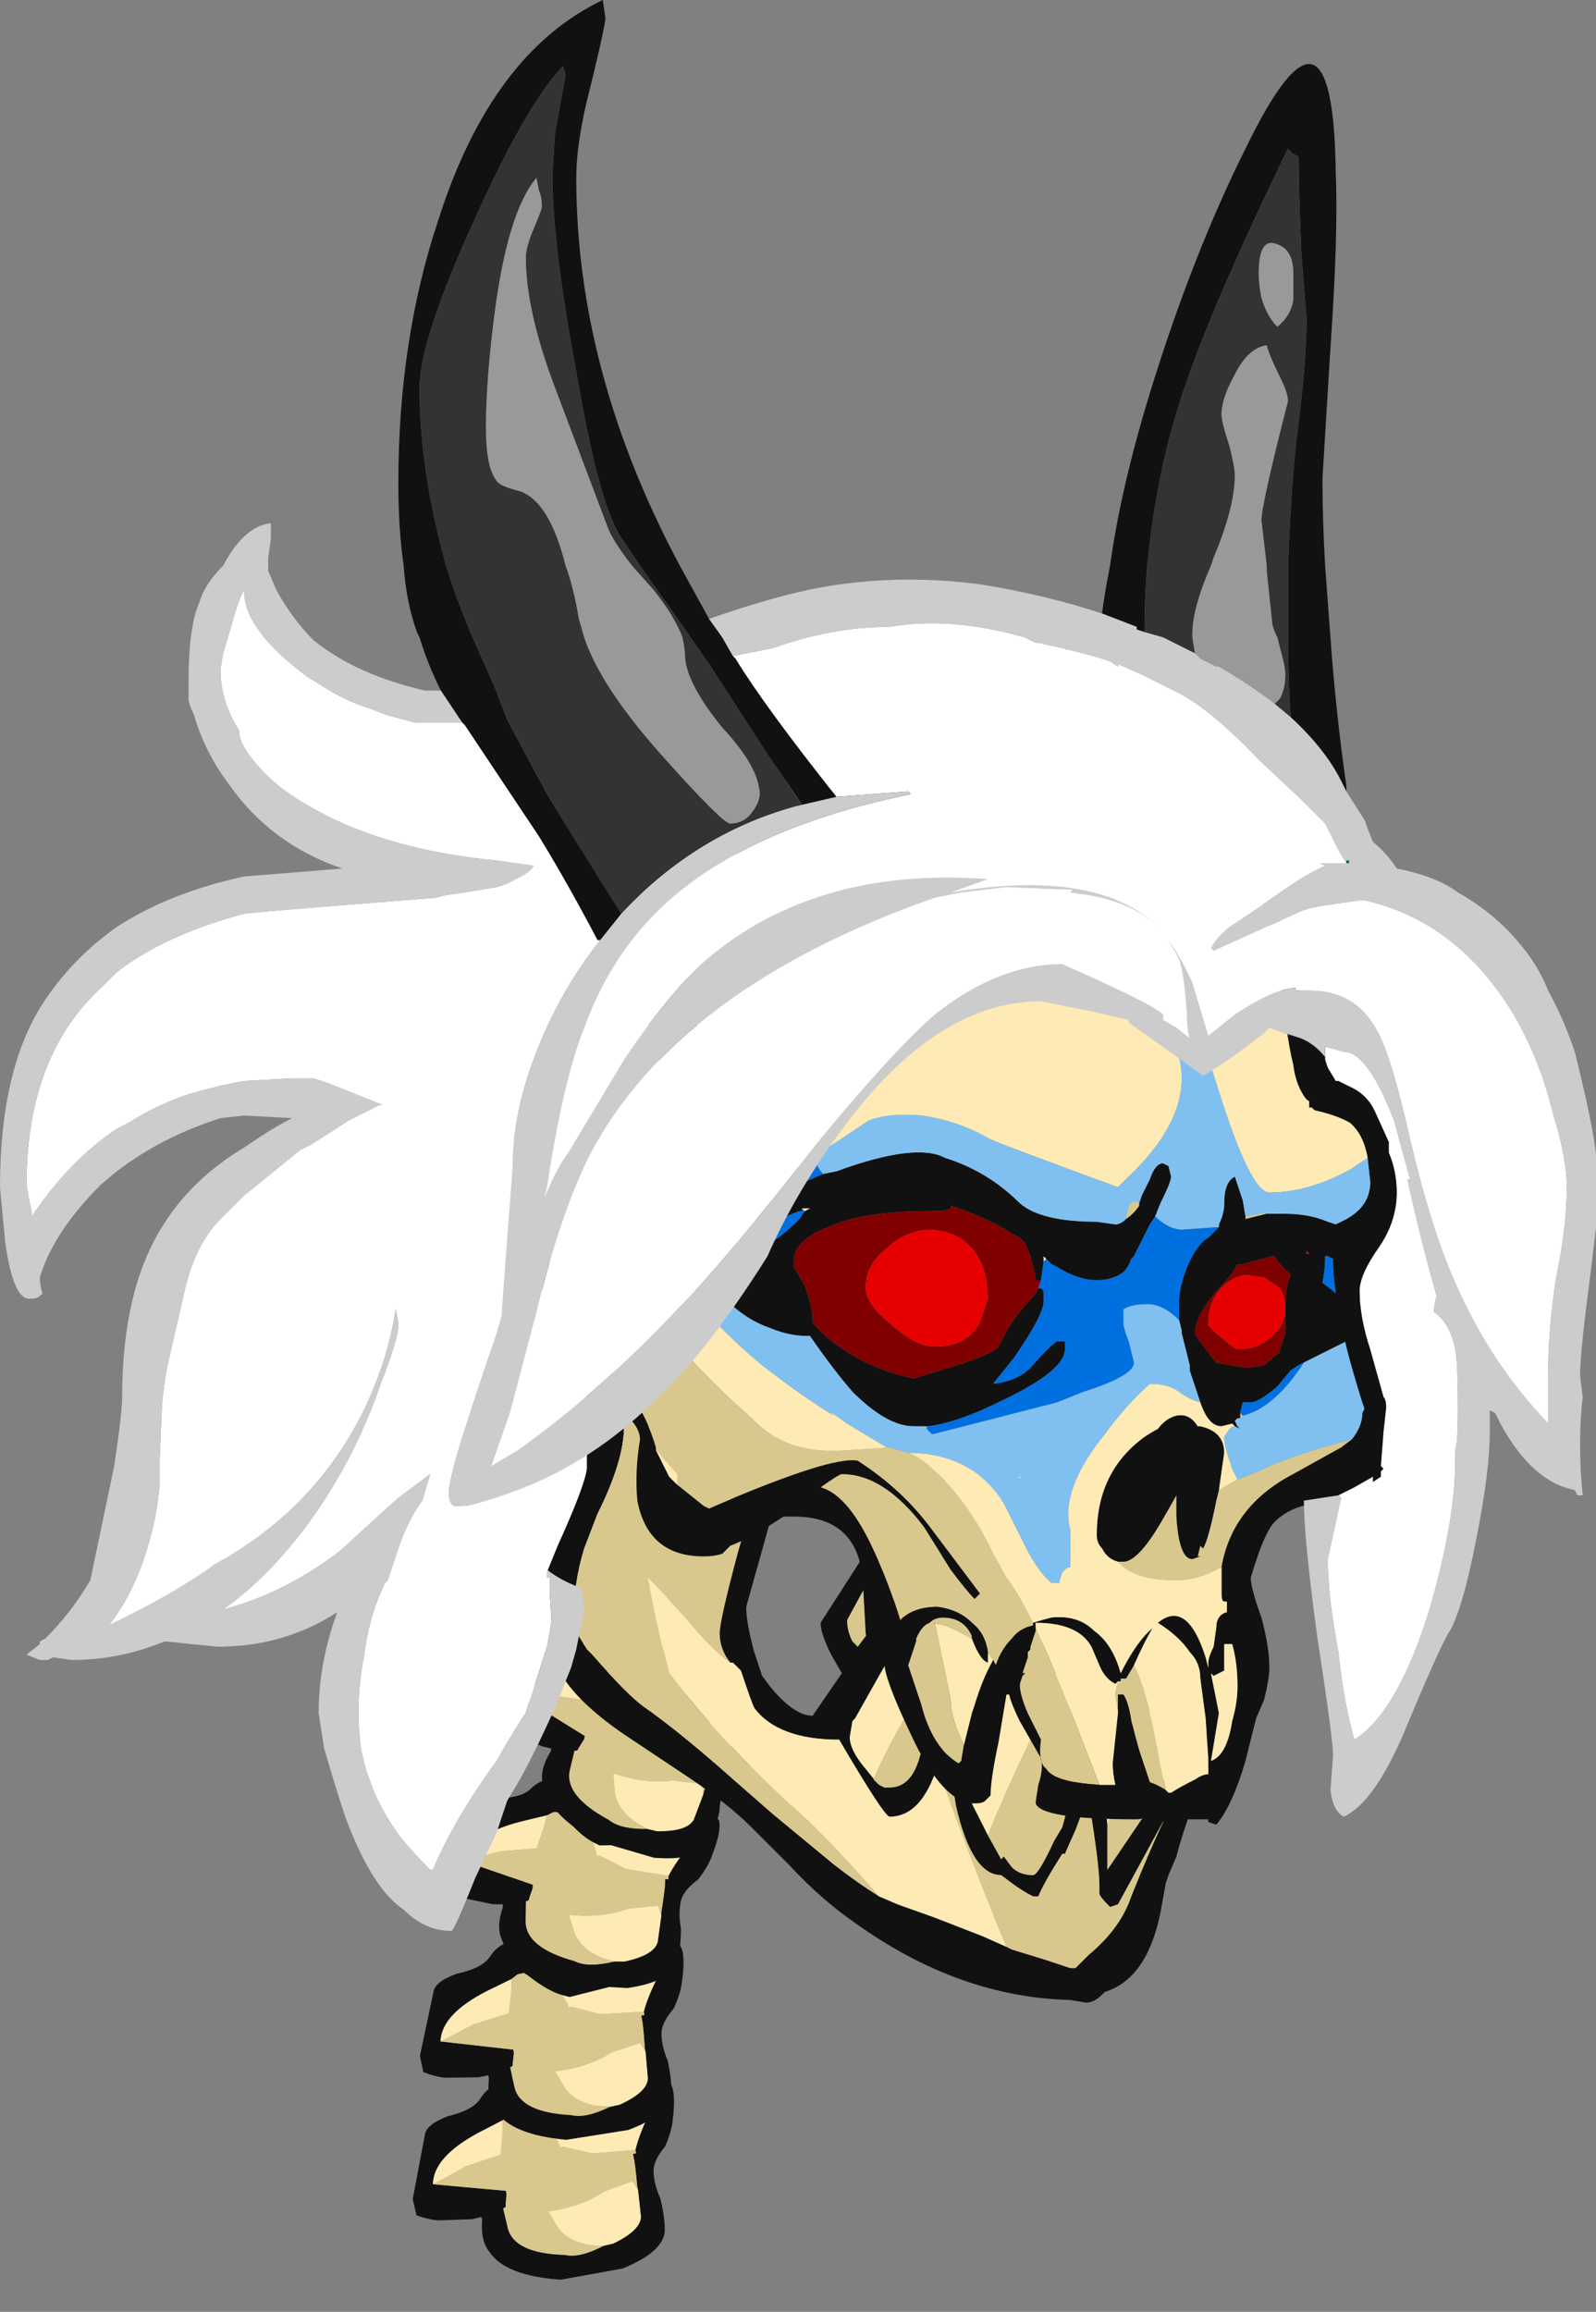 <?xml version="1.0" encoding="UTF-8" standalone="no"?>
<svg xmlns:ffdec="https://www.free-decompiler.com/flash" xmlns:xlink="http://www.w3.org/1999/xlink" ffdec:objectType="frame" height="304.65px" width="210.35px" xmlns="http://www.w3.org/2000/svg">
  <rect width="100%" height="100%" fill="#808080" stroke="none"/>
  <g transform="matrix(1.0, 0.0, 0.0, 1.0, 104.3, 183.05)">
    <use ffdec:characterId="1585" height="204.55" transform="matrix(1.0, 0.0, 0.0, 1.0, -52.7, -82.95)" width="134.25" xlink:href="#sprite0"/>
    <use ffdec:characterId="1590" ffdec:characterName="a_Hair_DoSkel03" height="254.45" transform="matrix(1.0, 0.0, 0.0, 1.0, -104.3, -183.05)" width="210.35" xlink:href="#sprite2"/>
  </g>
  <defs>
    <g id="sprite0" transform="matrix(1.0, 0.0, 0.0, 1.0, 52.7, 82.95)">
      <use ffdec:characterId="1581" height="17.65" transform="matrix(7.0, 0.0, 0.0, 7.0, -43.4, -80.5)" width="7.55" xlink:href="#shape0"/>
      <use ffdec:characterId="1583" height="22.05" transform="matrix(1.211, -0.286, 0.286, 1.211, -52.707, 94.892)" width="29.4" xlink:href="#sprite1"/>
      <use ffdec:characterId="1583" height="22.05" transform="matrix(1.218, -0.259, 0.259, 1.218, -51.495, 75.944)" width="29.4" xlink:href="#sprite1"/>
      <use ffdec:characterId="1583" height="22.05" transform="matrix(1.245, 0.01, -0.017, 1.246, -46.089, 51.26)" width="29.4" xlink:href="#sprite1"/>
      <use ffdec:characterId="1583" height="22.05" transform="matrix(1.21, 0.285, -0.292, 1.212, -35.8, 29.351)" width="29.4" xlink:href="#sprite1"/>
      <use ffdec:characterId="1584" height="23.4" transform="matrix(7.0, 0.0, 0.0, 7.0, -33.95, -82.95)" width="16.5" xlink:href="#shape2"/>
    </g>
    <g id="shape0" transform="matrix(1.0, 0.0, 0.0, 1.0, 6.2, 11.5)">
      <path d="M1.35 -9.85 Q1.35 -9.45 0.7 -8.35 L-0.7 -5.95 Q-2.8 -2.15 -2.8 1.5 -2.8 1.85 -2.5 3.15 L-2.25 4.4 Q-2.25 4.85 -2.85 5.45 -3.55 6.15 -4.35 6.15 -5.7 6.15 -6.05 3.8 -6.25 2.6 -6.15 1.35 -6.15 -2.25 -4.95 -5.45 -3.95 -8.1 -2.4 -9.85 -0.95 -11.45 0.2 -11.5 1.35 -11.5 1.35 -9.85" fill="#ffffff" fill-rule="evenodd" stroke="none"/>
    </g>
    <g id="sprite1" transform="matrix(1.0, 0.0, 0.0, 1.0, 15.4, 22.75)">
      <use ffdec:characterId="1582" height="3.15" transform="matrix(7.0, 0.0, 0.0, 7.0, -15.4, -22.75)" width="4.2" xlink:href="#shape1"/>
    </g>
    <g id="shape1" transform="matrix(1.0, 0.0, 0.0, 1.0, 2.2, 3.25)">
      <path d="M1.25 -1.8 Q1.35 -2.0 1.55 -2.25 L1.5 -2.3 0.2 -2.25 0.1 -2.3 Q-0.1 -2.4 -0.35 -2.7 L-0.4 -2.75 -0.5 -2.75 -0.6 -2.7 -1.0 -2.6 Q-1.75 -2.4 -1.85 -2.0 L-0.8 -1.65 -0.8 -1.6 -0.85 -1.45 Q-0.85 -1.4 -0.9 -1.4 L-0.9 -1.35 Q-0.9 -1.3 -0.9 -1.1 -0.9 -0.7 -0.15 -0.5 0.05 -0.4 0.45 -0.5 L0.6 -0.5 Q1.05 -0.6 1.1 -0.8 L1.15 -1.2 1.15 -1.25 Q1.2 -1.6 1.2 -1.7 L1.2 -1.75 1.25 -1.75 1.25 -1.8 M1.9 -2.1 Q1.85 -1.95 1.7 -1.75 1.5 -1.6 1.45 -1.45 1.4 -1.25 1.45 -1.0 1.45 -0.7 1.4 -0.5 1.3 -0.2 0.65 -0.1 L-0.3 -0.15 Q-1.1 -0.4 -1.25 -0.8 -1.35 -1.0 -1.25 -1.3 L-1.25 -1.35 -1.4 -1.35 -1.9 -1.45 Q-2.05 -1.5 -2.2 -1.6 L-2.2 -1.85 -1.8 -2.75 Q-1.75 -2.9 -1.4 -2.95 -1.0 -2.95 -0.85 -3.1 -0.65 -3.3 -0.35 -3.25 -0.1 -3.2 -0.1 -3.0 L0.0 -2.9 0.3 -2.65 Q0.85 -2.5 1.75 -2.65 1.95 -2.7 2.0 -2.65 2.05 -2.5 1.9 -2.1" fill="#111111" fill-rule="evenodd" stroke="none"/>
      <path d="M0.1 -2.3 L0.15 -2.15 0.15 -2.1 0.2 -2.1 0.6 -1.9 1.25 -1.8 1.25 -1.75 1.2 -1.75 1.2 -1.7 Q1.2 -1.6 1.15 -1.25 L1.15 -1.2 1.1 -1.35 0.65 -1.3 Q0.25 -1.15 -0.25 -1.2 L-0.15 -0.9 Q0.0 -0.6 0.45 -0.5 0.05 -0.4 -0.15 -0.5 -0.9 -0.7 -0.9 -1.1 -0.9 -1.3 -0.9 -1.35 L-0.9 -1.4 Q-0.85 -1.4 -0.85 -1.45 L-0.8 -1.6 -0.8 -1.65 -1.85 -2.0 Q-1.65 -2.05 -1.3 -2.15 L-0.75 -2.2 -0.65 -2.5 -0.6 -2.7 -0.5 -2.75 -0.4 -2.75 -0.35 -2.7 Q-0.1 -2.4 0.1 -2.3" fill="#d9c88d" fill-rule="evenodd" stroke="none"/>
      <path d="M0.1 -2.3 L0.2 -2.25 1.5 -2.3 1.55 -2.25 Q1.35 -2.0 1.25 -1.8 L0.6 -1.9 0.2 -2.1 0.15 -2.1 0.15 -2.15 0.1 -2.3 M1.15 -1.2 L1.1 -0.8 Q1.05 -0.6 0.6 -0.5 L0.45 -0.5 Q0.0 -0.6 -0.15 -0.9 L-0.25 -1.2 Q0.25 -1.15 0.65 -1.3 L1.1 -1.35 1.15 -1.2 M-1.85 -2.0 Q-1.75 -2.4 -1.0 -2.6 L-0.6 -2.7 -0.65 -2.5 -0.75 -2.2 -1.3 -2.15 Q-1.65 -2.05 -1.85 -2.0" fill="#feeab4" fill-rule="evenodd" stroke="none"/>
    </g>
    <g id="shape2" transform="matrix(1.0, 0.0, 0.0, 1.0, 4.85, 11.85)">
      <path d="M-0.8 2.35 L-3.15 0.3 -3.15 0.7 Q-3.15 1.35 -3.65 2.35 L-3.9 3.0 Q-4.1 3.65 -4.1 4.35 -4.1 4.45 -4.0 4.65 L-3.85 4.9 -3.75 5.0 Q-3.05 5.8 -2.75 6.0 -2.25 6.35 -1.55 6.95 L-0.35 8.0 0.8 8.95 Q1.25 9.3 1.65 9.55 L2.0 9.7 2.7 9.95 3.6 10.3 4.05 10.5 4.15 10.55 4.8 10.75 5.25 10.9 5.35 10.9 Q5.45 10.8 5.6 10.65 6.2 10.15 6.4 9.55 6.8 8.55 7.05 8.05 L6.15 9.7 6.0 9.75 Q5.8 9.55 5.8 9.5 L5.8 9.35 Q5.8 8.95 5.6 7.75 L5.5 7.9 5.35 8.3 5.15 8.75 5.1 8.75 Q4.75 9.3 4.65 9.55 L4.55 9.55 Q4.35 9.45 4.15 9.3 L3.95 9.15 Q3.4 9.15 3.1 7.85 L2.9 6.65 2.75 7.1 Q2.45 8.05 1.85 8.05 1.75 8.05 0.9 6.6 -0.25 6.6 -0.7 6.0 -0.75 5.9 -0.95 5.3 L-1.1 5.15 -1.15 5.15 Q-1.35 4.9 -1.35 4.6 -1.35 4.35 -1.0 3.05 L-0.8 2.35 M-0.4 -0.2 L-0.35 2.3 -0.5 2.85 -0.85 4.1 Q-0.85 4.4 -0.7 4.95 L-0.55 5.4 -0.4 5.6 Q0.05 6.15 0.4 6.15 L0.95 5.35 0.75 5.0 Q0.55 4.6 0.55 4.4 L1.45 3.0 8.05 6.65 Q7.45 8.0 7.25 8.8 L7.1 9.15 7.05 9.3 6.95 9.85 Q6.7 11.1 5.9 11.35 L5.85 11.4 Q5.7 11.55 5.55 11.55 L5.25 11.5 Q3.15 11.45 1.2 10.05 0.55 9.6 -0.05 8.95 L-0.75 8.25 Q-1.2 7.8 -1.95 7.3 L-3.15 6.5 Q-4.1 5.85 -4.4 5.25 -4.7 5.1 -4.8 4.7 L-4.85 4.1 Q-4.85 4.05 -4.4 2.95 -3.9 1.85 -3.85 1.5 L-3.85 0.2 Q-3.9 -0.6 -3.45 -0.95 L-0.4 -0.2 M7.05 5.55 L5.8 7.45 Q5.9 7.65 5.95 8.2 L5.95 8.75 Q5.95 8.95 5.95 9.05 L7.0 7.5 7.05 5.55 M5.15 0.8 L2.35 1.95 1.05 4.35 Q1.05 4.55 1.15 4.75 L1.25 4.85 1.4 4.65 Q1.95 3.85 2.2 3.8 L5.15 0.8 M2.7 5.3 L2.25 4.35 1.65 5.4 1.2 6.2 1.15 6.25 1.1 6.55 Q1.1 6.8 1.4 7.15 L1.6 7.4 1.65 7.45 1.75 7.5 1.85 7.5 Q2.4 7.5 2.5 6.45 L2.7 5.3 M5.15 5.3 L3.7 5.8 3.2 7.05 Q3.2 7.45 3.5 8.0 L3.7 8.4 3.95 8.85 4.0 8.8 4.15 9.0 Q4.3 9.15 4.55 9.15 4.65 9.15 4.95 8.5 L5.1 8.25 5.4 7.15 5.15 5.3" fill="#111111" fill-rule="evenodd" stroke="none"/>
      <path d="M-3.15 0.3 L-0.8 2.35 -3.15 0.3 M-1.15 5.15 L-1.1 5.15 -0.95 5.3 Q-0.75 5.9 -0.7 6.0 -0.25 6.6 0.9 6.6 1.75 8.05 1.85 8.05 2.45 8.05 2.75 7.1 3.35 8.8 4.05 10.5 L3.6 10.3 2.7 9.95 2.0 9.7 1.65 9.55 Q0.55 8.3 -0.05 7.8 -1.35 6.6 -2.3 5.35 -2.55 4.4 -2.7 3.55 -2.45 3.8 -1.95 4.35 -1.5 4.9 -1.15 5.15 M5.95 8.2 Q5.9 7.65 5.8 7.45 L7.05 5.55 6.35 7.25 5.95 8.2 M1.6 7.4 L1.4 7.15 Q1.1 6.8 1.1 6.55 L1.15 6.25 1.2 6.2 1.65 5.4 2.25 4.35 2.7 5.3 2.25 6.0 Q1.75 6.85 1.55 7.35 L1.6 7.4 M3.7 8.4 L3.5 8.0 Q3.2 7.45 3.2 7.05 L3.7 5.8 5.15 5.3 4.7 6.2 Q4.15 7.3 3.7 8.4" fill="#feeab4" fill-rule="evenodd" stroke="none"/>
      <path d="M-0.8 2.35 L-1.0 3.05 Q-1.35 4.35 -1.35 4.6 -1.35 4.9 -1.15 5.15 -1.5 4.9 -1.95 4.35 -2.45 3.8 -2.7 3.55 -2.55 4.4 -2.3 5.35 -1.35 6.6 -0.05 7.8 0.55 8.3 1.65 9.55 1.25 9.3 0.8 8.95 L-0.35 8.0 -1.55 6.95 Q-2.25 6.35 -2.75 6.0 -3.05 5.8 -3.75 5.0 L-3.85 4.9 -4.0 4.65 Q-4.1 4.45 -4.1 4.35 -4.1 3.65 -3.9 3.0 L-3.65 2.35 Q-3.15 1.35 -3.15 0.7 L-3.15 0.3 -0.8 2.35 M2.75 7.1 L2.9 6.65 3.1 7.85 Q3.4 9.15 3.95 9.15 L4.15 9.3 Q4.35 9.45 4.55 9.55 L4.65 9.55 Q4.75 9.3 5.1 8.75 L5.15 8.75 5.35 8.3 5.5 7.9 5.6 7.75 Q5.8 8.95 5.8 9.35 L5.8 9.5 Q5.8 9.55 6.0 9.75 L6.15 9.7 7.05 8.05 Q6.8 8.55 6.4 9.55 6.2 10.15 5.6 10.65 5.45 10.8 5.35 10.9 L5.25 10.9 4.8 10.75 4.15 10.55 4.05 10.5 Q3.35 8.8 2.75 7.1 M7.05 5.55 L7.0 7.5 5.95 9.05 Q5.95 8.95 5.95 8.75 L5.95 8.2 6.35 7.25 7.05 5.55 M5.15 0.8 L2.2 3.8 Q1.95 3.85 1.4 4.65 L1.25 4.85 1.15 4.75 Q1.05 4.55 1.05 4.35 L2.35 1.95 5.15 0.8 M1.6 7.4 L1.55 7.35 Q1.75 6.85 2.25 6.0 L2.7 5.3 2.5 6.45 Q2.4 7.5 1.85 7.5 L1.75 7.5 1.65 7.45 1.6 7.4 M3.7 8.4 Q4.15 7.3 4.7 6.2 L5.15 5.3 5.4 7.15 5.1 8.25 4.95 8.5 Q4.65 9.15 4.55 9.15 4.3 9.15 4.15 9.0 L4.0 8.8 3.95 8.85 3.7 8.4" fill="#d9c88d" fill-rule="evenodd" stroke="none"/>
      <path d="M8.95 -3.3 L8.55 -3.2 8.55 -3.25 8.8 -3.3 8.95 -3.3 M8.45 0.55 L8.45 0.45 8.5 0.5 8.45 0.55 M8.5 0.25 L8.55 0.25 8.5 0.25 M10.55 0.95 L10.35 1.1 9.45 1.6 Q8.3 2.2 8.1 3.35 7.65 3.6 7.25 3.6 6.45 3.6 6.15 3.25 L6.25 3.25 Q6.55 3.25 7.05 2.35 L7.25 2.0 7.25 2.4 Q7.3 3.2 7.55 3.2 L7.7 3.15 7.65 3.15 7.7 2.95 7.75 3.0 Q7.85 2.85 8.0 2.1 L8.05 1.9 8.4 1.7 Q8.7 1.6 9.0 1.45 9.6 1.2 10.35 1.0 L10.55 0.95 M7.05 7.55 Q6.9 7.45 6.75 7.4 L6.55 6.8 6.4 6.25 Q6.35 5.9 6.25 5.75 L6.15 5.75 6.15 6.05 6.1 5.75 6.15 5.5 6.2 5.5 6.2 5.45 6.3 5.45 6.45 5.2 Q6.7 5.65 6.95 7.1 L7.05 7.55 M5.8 7.45 Q4.95 7.4 4.8 7.15 L4.75 7.1 Q4.65 6.95 4.7 6.6 L4.45 6.1 Q4.3 5.75 4.3 5.55 L4.35 5.4 4.4 5.35 4.35 5.35 4.45 5.05 4.45 4.95 4.5 4.9 4.5 4.85 4.6 4.55 4.6 4.5 Q4.95 5.25 5.45 6.55 L5.8 7.45 M4.55 4.4 L4.55 4.45 Q4.3 4.5 4.15 4.7 3.95 4.9 3.85 5.2 L3.8 5.1 3.7 4.95 Q3.65 4.6 3.4 4.4 3.15 4.15 2.75 4.1 2.3 4.1 2.05 4.35 1.85 3.7 1.6 3.15 1.1 2.0 0.55 1.85 0.9 1.6 0.95 1.6 1.75 1.6 2.5 2.6 L3.0 3.4 Q3.3 3.8 3.45 3.95 L3.55 3.85 2.65 2.65 Q2.1 1.9 1.25 1.35 0.75 1.25 -1.55 2.25 L-1.65 2.2 -2.15 1.8 -2.15 1.6 -2.55 1.15 -2.55 1.1 Q-2.7 0.6 -2.9 0.3 -3.6 -0.7 -4.0 -1.0 L-4.2 -1.1 Q-4.2 -1.3 -4.15 -1.5 -4.05 -1.75 -3.6 -2.05 L-3.2 -2.3 -2.85 -2.55 Q-2.6 -2.8 -2.5 -3.05 -2.3 -2.55 -2.0 -2.1 -1.75 -1.7 -1.5 -1.45 L-1.55 -1.4 -2.1 -0.8 Q-1.55 -0.15 -0.75 0.55 -0.1 1.25 1.05 1.15 L1.85 1.1 2.2 1.2 Q2.45 1.3 2.65 1.5 3.3 2.05 3.8 3.1 L4.05 3.55 Q4.25 3.8 4.55 4.4 M3.25 6.7 L3.2 7.0 3.15 7.05 Q2.65 6.75 2.45 5.95 L2.2 5.2 Q2.25 5.05 2.35 4.75 L2.35 4.7 Q2.45 4.45 2.6 4.4 2.7 4.3 2.85 4.3 3.25 4.3 3.4 4.65 L3.4 4.7 Q3.15 4.55 2.9 4.45 L2.65 4.4 2.7 4.4 3.0 5.85 Q3.0 6.2 3.25 6.7 M-2.25 -3.75 L-2.15 -3.95 -2.1 -4.0 -1.95 -4.25 -1.85 -4.45 Q-1.65 -4.9 -1.65 -4.95 -1.65 -5.25 -1.7 -5.35 L-1.75 -5.4 -1.75 -5.45 Q-1.7 -5.75 -1.7 -5.95 L-1.7 -6.35 Q-1.75 -6.8 -1.8 -7.2 -1.9 -7.55 -2.0 -7.8 -1.85 -8.05 -1.6 -8.5 -1.0 -9.55 -0.6 -9.75 L-0.55 -9.8 Q-0.45 -8.8 0.1 -7.8 L0.55 -6.9 Q0.8 -6.5 0.8 -6.3 0.8 -5.9 0.3 -5.65 L0.25 -4.55 0.2 -4.6 0.4 -4.35 -0.35 -3.9 Q-0.7 -3.7 -1.6 -3.7 -2.0 -3.7 -2.15 -3.55 L-2.1 -3.6 Q-2.15 -3.7 -2.25 -3.75 M6.3 -3.2 Q6.35 -3.65 6.55 -3.5 L6.55 -3.45 Q6.45 -3.3 6.3 -3.2 M2.5 0.7 L2.55 0.7 2.55 0.75 2.5 0.7" fill="#d9c88d" fill-rule="evenodd" stroke="none"/>
      <path d="M8.85 -10.15 L9.1 -9.35 9.25 -8.6 Q9.45 -7.35 10.5 -5.95 10.9 -5.8 11.15 -5.3 L11.3 -4.55 11.35 -3.95 Q11.35 -3.3 11.3 -3.05 11.2 -2.65 11.0 -2.5 L10.9 -2.35 Q10.7 -1.8 10.7 -1.6 10.8 -1.6 11.05 -1.75 11.35 -1.9 11.6 -2.0 L11.65 -2.0 11.65 -1.9 Q11.65 -1.6 10.75 -1.05 10.85 -0.75 11.0 -0.35 11.35 0.45 11.35 0.75 11.35 1.05 11.15 1.55 L10.95 1.95 10.2 2.05 Q10.05 2.05 9.9 2.15 9.4 2.2 9.1 2.5 8.9 2.7 8.65 3.55 8.65 3.75 8.85 4.3 9.0 4.85 9.0 5.25 9.0 5.45 8.9 5.85 L8.75 6.2 8.55 7.0 Q8.3 7.85 8.0 8.2 L7.85 8.15 7.85 8.1 7.3 8.1 7.1 8.15 Q6.85 8.15 6.75 8.0 L6.7 8.0 Q6.65 8.1 6.5 8.1 4.7 8.1 4.6 7.8 4.6 7.75 4.65 7.45 4.75 7.15 4.7 6.95 L4.3 6.25 Q4.15 5.95 4.1 5.75 L4.05 5.75 Q4.0 6.05 3.9 6.65 3.75 7.35 3.75 7.65 L3.65 7.75 Q3.6 7.8 3.45 7.8 2.85 7.8 2.25 6.5 1.75 5.45 1.75 5.15 L1.75 5.0 Q1.45 4.95 1.4 4.6 L1.35 3.7 Q1.3 2.4 0.05 2.4 L-0.15 2.4 Q-0.75 2.8 -1.15 2.95 -1.2 3.0 -1.3 3.1 -1.45 3.15 -1.65 3.15 -2.7 3.15 -2.9 2.1 -2.95 1.55 -2.85 0.95 -2.85 0.65 -3.3 0.35 -3.65 0.1 -3.9 0.1 -4.25 0.1 -4.45 -0.2 L-4.6 -0.45 -4.6 -0.6 -4.7 -0.95 Q-4.7 -1.25 -4.7 -1.55 -4.7 -2.1 -4.65 -2.25 -4.5 -2.55 -3.95 -2.55 -3.4 -2.55 -3.1 -2.95 L-2.95 -3.15 -2.95 -3.25 Q-2.95 -3.4 -2.55 -4.3 L-2.15 -5.25 -2.55 -6.35 Q-2.95 -7.7 -2.95 -8.2 L-2.95 -8.3 -2.9 -8.4 -2.65 -8.35 Q-2.35 -8.8 -1.6 -9.55 -0.6 -10.5 -0.1 -10.85 1.5 -11.85 3.6 -11.85 5.1 -11.85 6.7 -11.35 8.5 -11.15 8.85 -10.15 M10.85 -4.35 Q10.75 -4.95 10.3 -5.15 10.05 -5.2 9.85 -5.35 L9.7 -5.45 Q9.5 -5.7 9.45 -6.1 9.3 -6.7 9.15 -8.25 8.85 -9.7 7.9 -10.4 6.6 -11.4 3.9 -11.4 2.8 -11.4 1.25 -10.7 0.5 -10.4 -0.55 -9.8 L-0.6 -9.75 Q-1.0 -9.55 -1.6 -8.5 -1.85 -8.05 -2.0 -7.8 -1.9 -7.55 -1.8 -7.2 -1.75 -6.8 -1.7 -6.35 L-1.7 -5.95 Q-1.7 -5.75 -1.75 -5.45 L-1.75 -5.4 -1.7 -5.35 Q-1.65 -5.25 -1.65 -4.95 -1.65 -4.9 -1.85 -4.45 L-1.95 -4.25 -2.1 -4.0 -2.15 -3.95 -2.25 -3.75 -2.45 -3.4 -2.45 -3.35 Q-2.45 -3.2 -2.5 -3.05 -2.6 -2.8 -2.85 -2.55 L-3.2 -2.3 -3.6 -2.05 Q-4.05 -1.75 -4.15 -1.5 -4.2 -1.3 -4.2 -1.1 L-4.0 -1.0 Q-3.6 -0.7 -2.9 0.3 -2.7 0.6 -2.55 1.1 L-2.55 1.15 -2.3 1.65 -2.15 1.8 -1.65 2.2 -1.55 2.25 Q0.75 1.25 1.25 1.35 2.1 1.9 2.65 2.65 L3.55 3.85 3.45 3.95 Q3.3 3.8 3.0 3.4 L2.5 2.6 Q1.75 1.6 0.95 1.6 0.9 1.6 0.55 1.85 1.1 2.0 1.6 3.15 1.85 3.7 2.05 4.35 2.3 4.1 2.75 4.1 3.15 4.15 3.4 4.4 3.65 4.6 3.7 4.95 L3.7 5.15 Q3.55 5.1 3.4 4.7 L3.4 4.65 Q3.25 4.3 2.85 4.3 2.7 4.3 2.6 4.4 2.45 4.45 2.35 4.7 L2.35 4.75 Q2.25 5.05 2.2 5.2 L2.45 5.95 Q2.65 6.75 3.15 7.05 L3.2 7.0 3.25 6.7 3.4 6.1 3.45 5.95 Q3.6 5.45 3.8 5.1 L3.85 5.2 Q3.95 4.9 4.15 4.7 4.3 4.5 4.55 4.45 L4.55 4.4 Q4.7 4.35 4.9 4.3 5.4 4.25 5.7 4.55 6.05 4.8 6.2 5.35 6.5 4.75 6.8 4.5 6.65 4.75 6.45 5.2 L6.3 5.45 6.2 5.45 6.2 5.5 6.15 5.5 6.1 5.55 Q5.9 5.45 5.8 5.2 L5.65 4.85 Q5.4 4.4 4.6 4.4 L4.6 4.5 4.6 4.55 4.5 4.85 4.5 4.9 4.45 4.95 4.45 5.05 4.35 5.35 4.4 5.35 4.35 5.4 4.3 5.55 Q4.3 5.75 4.45 6.1 L4.7 6.6 Q4.65 6.95 4.75 7.1 L4.8 7.15 Q4.95 7.4 5.8 7.45 L6.1 7.45 Q6.05 7.25 6.05 7.05 L6.15 6.1 6.15 6.05 6.15 5.75 6.25 5.75 Q6.35 5.9 6.4 6.25 L6.55 6.8 6.75 7.4 Q6.9 7.45 7.05 7.55 L7.1 7.6 7.15 7.6 Q7.3 7.5 7.6 7.35 7.75 7.25 7.85 7.25 L7.85 6.95 7.8 6.2 7.7 5.45 Q7.7 5.15 7.5 4.95 7.3 4.65 6.9 4.4 7.45 3.95 7.8 5.05 L7.85 5.25 7.85 5.15 Q7.85 5.05 7.95 4.85 L8.0 4.5 Q8.0 4.25 8.2 4.2 L8.2 4.0 8.15 4.0 Q8.1 4.0 8.1 3.85 8.1 3.6 8.1 3.35 8.3 2.2 9.45 1.6 L10.35 1.1 10.55 0.95 Q10.75 0.7 10.75 0.45 L10.8 0.35 10.75 0.25 10.5 -0.75 10.45 -0.9 9.65 -0.5 9.55 -0.45 9.4 -0.35 9.15 -0.05 Q8.8 0.25 8.65 0.25 L8.55 0.25 8.5 0.25 8.45 0.45 8.45 0.55 8.4 0.55 8.35 0.6 8.4 0.7 8.45 0.75 8.35 0.7 8.3 0.65 8.1 0.7 Q7.85 0.7 7.7 0.25 L7.5 -0.35 7.5 -0.45 7.35 -1.05 7.35 -1.1 7.3 -1.3 7.3 -1.65 Q7.3 -1.9 7.45 -2.3 7.65 -2.75 7.85 -2.85 L8.05 -3.05 8.05 -3.1 Q8.15 -3.3 8.15 -3.5 8.15 -3.9 8.35 -4.0 L8.5 -3.55 8.55 -3.25 8.55 -3.2 8.95 -3.3 9.3 -3.3 Q9.75 -3.3 10.1 -3.15 L10.25 -3.1 10.45 -3.2 Q10.9 -3.45 10.9 -3.9 L10.85 -4.35 M0.6 -4.05 L0.85 -4.1 Q2.35 -4.65 2.9 -4.35 3.7 -4.1 4.3 -3.5 4.7 -3.15 5.75 -3.15 L6.1 -3.1 Q6.2 -3.1 6.3 -3.2 6.45 -3.3 6.55 -3.45 L6.55 -3.5 6.6 -3.65 6.75 -3.95 Q6.85 -4.25 7.0 -4.25 L7.1 -4.2 7.15 -4.0 Q7.15 -3.9 6.95 -3.5 L6.85 -3.25 6.75 -3.1 6.45 -2.5 6.4 -2.45 Q6.35 -2.3 6.25 -2.2 6.05 -2.05 5.75 -2.05 5.4 -2.05 5.0 -2.3 L4.9 -2.35 4.8 -2.45 4.75 -2.5 4.75 -2.4 4.7 -2.05 4.6 -2.05 Q4.6 -2.15 4.5 -2.5 L4.4 -2.75 4.3 -2.85 4.2 -2.9 Q3.65 -3.25 3.0 -3.45 L3.0 -3.4 Q2.95 -3.35 2.6 -3.35 1.35 -3.35 0.7 -3.05 0.15 -2.85 0.05 -2.5 L0.05 -2.3 0.25 -1.95 Q0.4 -1.55 0.4 -1.3 L0.4 -1.25 Q0.65 -0.95 1.05 -0.7 1.6 -0.35 2.3 -0.2 L2.8 -0.35 Q3.8 -0.65 3.9 -0.8 L4.05 -1.1 4.25 -1.4 4.6 -1.8 4.65 -1.9 4.7 -1.9 4.75 -1.85 4.75 -1.65 Q4.75 -1.4 4.2 -0.6 L3.8 -0.1 Q4.25 -0.15 4.5 -0.4 4.85 -0.8 5.0 -0.9 L5.15 -0.9 5.15 -0.75 Q5.15 -0.35 4.0 0.2 3.1 0.65 2.55 0.7 L2.5 0.7 2.3 0.7 Q1.8 0.7 1.15 0.05 0.8 -0.35 0.35 -1.0 L0.3 -1.0 Q-0.05 -1.0 -0.4 -1.15 -0.85 -1.3 -1.25 -1.7 L-1.4 -1.8 -1.6 -2.05 -1.85 -2.35 Q-2.05 -2.65 -2.05 -2.85 L-2.05 -3.2 Q-1.95 -3.2 -1.55 -2.95 -1.35 -2.95 -1.15 -2.8 -0.9 -2.65 -0.7 -2.65 -0.4 -2.65 0.15 -3.2 L0.25 -3.35 0.35 -3.4 0.2 -3.4 0.2 -3.35 0.15 -3.35 -0.6 -3.05 -0.6 -3.0 Q-0.65 -3.0 -0.65 -3.15 L-0.65 -3.2 Q-0.65 -3.35 -0.45 -3.5 L-0.2 -3.65 Q0.1 -3.85 0.6 -4.05 M9.3 -1.4 L9.3 -1.5 Q9.3 -1.95 9.4 -2.15 L9.2 -2.35 9.1 -2.5 9.05 -2.5 8.5 -2.35 8.4 -2.35 Q8.3 -2.15 8.1 -1.95 7.6 -1.4 7.6 -1.05 7.6 -1.0 8.0 -0.5 L8.25 -0.45 8.6 -0.4 8.9 -0.45 9.2 -0.7 9.2 -0.75 9.3 -1.05 9.3 -1.4 M10.25 -1.8 Q10.2 -2.15 10.2 -2.35 L10.2 -2.45 10.1 -2.5 10.05 -2.5 10.05 -2.45 Q10.05 -2.25 10.0 -2.0 L10.2 -1.85 10.25 -1.8 M9.7 -2.55 L9.75 -2.55 9.7 -2.6 9.7 -2.55 M8.05 1.9 L8.0 2.1 Q7.85 2.85 7.75 3.0 L7.7 2.95 7.65 3.15 7.7 3.15 7.55 3.2 Q7.3 3.2 7.25 2.4 L7.25 2.0 7.05 2.35 Q6.55 3.25 6.25 3.25 L6.15 3.25 Q5.95 3.2 5.85 3.0 5.75 2.9 5.75 2.75 5.75 1.55 6.65 0.9 6.8 0.8 6.9 0.75 7.05 0.55 7.25 0.5 7.5 0.45 7.65 0.7 L7.7 0.7 Q8.15 0.8 8.15 1.2 L8.05 1.9 M8.3 4.8 L8.15 4.8 8.15 5.3 7.95 5.4 7.9 5.35 8.05 6.1 7.9 7.0 Q8.2 6.9 8.3 6.25 8.4 5.9 8.4 5.6 8.4 5.15 8.3 4.8" fill="#111111" fill-rule="evenodd" stroke="none"/>
      <path d="M4.65 -1.9 L4.6 -1.8 4.25 -1.4 4.05 -1.1 3.9 -0.8 Q3.8 -0.65 2.8 -0.35 L2.3 -0.2 Q1.6 -0.35 1.05 -0.7 0.65 -0.95 0.4 -1.25 L0.4 -1.3 Q0.4 -1.55 0.25 -1.95 L0.05 -2.3 0.05 -2.5 Q0.15 -2.85 0.7 -3.05 1.35 -3.35 2.6 -3.35 2.95 -3.35 3.0 -3.4 L3.0 -3.45 Q3.65 -3.25 4.2 -2.9 L4.3 -2.85 4.4 -2.75 4.5 -2.5 Q4.6 -2.15 4.6 -2.05 L4.7 -2.05 4.65 -1.9 M1.8 -2.65 Q1.4 -2.35 1.4 -1.9 1.4 -1.6 1.9 -1.2 2.35 -0.8 2.7 -0.8 3.3 -0.8 3.55 -1.25 L3.7 -1.7 Q3.7 -2.35 3.35 -2.7 3.05 -3.0 2.55 -3.0 2.1 -2.95 1.8 -2.65 M9.3 -1.5 Q9.3 -1.75 9.2 -1.9 L8.9 -2.1 8.55 -2.15 Q8.25 -2.1 8.05 -1.85 7.85 -1.6 7.85 -1.25 L7.85 -1.2 8.0 -1.05 Q8.35 -0.75 8.4 -0.75 8.85 -0.75 9.1 -1.05 L9.2 -1.15 9.3 -1.4 9.3 -1.05 9.2 -0.75 9.2 -0.7 8.9 -0.45 8.6 -0.4 8.25 -0.45 8.0 -0.5 Q7.6 -1.0 7.6 -1.05 7.6 -1.4 8.1 -1.95 8.3 -2.15 8.4 -2.35 L8.5 -2.35 9.05 -2.5 9.1 -2.5 9.2 -2.35 9.4 -2.15 Q9.3 -1.95 9.3 -1.5" fill="#800000" fill-rule="evenodd" stroke="none"/>
      <path d="M-0.55 -9.8 Q0.5 -10.4 1.25 -10.7 2.8 -11.4 3.9 -11.4 6.6 -11.4 7.9 -10.4 8.85 -9.7 9.15 -8.25 9.3 -6.7 9.45 -6.1 9.5 -5.7 9.7 -5.45 L9.85 -5.35 Q10.05 -5.2 10.3 -5.15 10.75 -4.95 10.85 -4.35 L10.55 -4.15 Q9.75 -3.7 9.0 -3.7 8.65 -3.7 8.05 -5.6 7.45 -7.55 7.05 -7.6 7.0 -7.55 7.0 -7.25 7.0 -7.1 7.15 -6.65 7.35 -6.25 7.35 -5.85 7.35 -4.95 6.35 -4.0 L6.15 -3.8 Q4.1 -4.55 3.75 -4.7 3.15 -5.05 2.45 -5.15 1.8 -5.2 1.45 -5.05 L0.4 -4.35 0.2 -4.6 0.25 -4.55 0.3 -5.65 Q0.8 -5.9 0.8 -6.3 0.8 -6.5 0.55 -6.9 L0.1 -7.8 Q-0.45 -8.8 -0.55 -9.8 M7.7 0.25 Q7.85 0.7 8.1 0.7 L8.3 0.65 8.35 0.7 Q8.3 0.7 8.25 0.75 L8.15 0.9 Q8.15 1.05 8.25 1.35 L8.3 1.5 8.4 1.7 8.05 1.9 8.15 1.2 Q8.15 0.8 7.7 0.7 L7.65 0.7 Q7.5 0.45 7.25 0.5 7.05 0.55 6.9 0.75 6.8 0.8 6.65 0.9 5.75 1.55 5.75 2.75 5.75 2.9 5.85 3.0 5.95 3.2 6.15 3.25 6.45 3.6 7.25 3.6 7.65 3.6 8.1 3.35 8.1 3.6 8.1 3.85 8.1 4.0 8.15 4.0 L8.2 4.0 8.2 4.2 Q8.0 4.25 8.0 4.5 L7.95 4.85 Q7.85 5.05 7.85 5.15 L7.85 5.25 7.8 5.05 Q7.45 3.95 6.9 4.4 7.3 4.65 7.5 4.95 7.7 5.15 7.7 5.45 L7.8 6.2 7.85 6.95 7.85 7.25 Q7.75 7.25 7.6 7.35 7.3 7.5 7.15 7.6 L7.1 7.6 7.05 7.55 6.95 7.1 Q6.7 5.65 6.45 5.2 6.65 4.75 6.8 4.5 6.5 4.75 6.2 5.35 6.05 4.8 5.7 4.55 5.4 4.25 4.9 4.3 4.7 4.35 4.55 4.4 4.25 3.8 4.05 3.55 L3.8 3.1 Q3.3 2.05 2.65 1.5 2.45 1.3 2.2 1.2 3.4 1.2 4.0 2.15 L4.4 2.95 Q4.65 3.45 4.9 3.65 L5.05 3.65 5.05 3.6 5.1 3.45 5.15 3.4 Q5.2 3.35 5.25 3.35 L5.25 2.65 Q5.05 1.9 5.9 0.85 6.3 0.3 6.75 -0.1 7.1 -0.1 7.3 0.05 7.5 0.2 7.7 0.25 M6.15 6.05 L6.15 6.1 6.05 7.05 Q6.05 7.25 6.1 7.45 L5.8 7.45 5.45 6.55 Q4.95 5.25 4.6 4.5 L4.6 4.4 Q5.4 4.4 5.65 4.85 L5.8 5.2 Q5.9 5.45 6.1 5.55 L6.15 5.5 6.1 5.75 6.15 6.05 M3.8 5.1 Q3.6 5.45 3.45 5.95 L3.4 6.1 3.25 6.7 Q3.0 6.2 3.0 5.85 L2.7 4.4 2.65 4.4 2.9 4.45 Q3.15 4.55 3.4 4.7 3.55 5.1 3.7 5.15 L3.7 4.95 3.8 5.1 M-2.15 1.8 L-2.3 1.65 -2.55 1.15 -2.15 1.6 -2.15 1.8 M0.2 -3.4 L0.35 -3.4 0.25 -3.35 0.2 -3.4 M4.75 -2.4 L4.75 -2.5 4.8 -2.45 4.75 -2.4 M8.3 4.8 Q8.4 5.15 8.4 5.6 8.4 5.9 8.3 6.25 8.2 6.9 7.9 7.0 L8.05 6.1 7.9 5.35 7.95 5.4 8.15 5.3 8.15 4.8 8.3 4.8 M4.25 1.65 L4.3 1.65 4.35 1.7 4.25 1.65 M-1.55 -1.4 Q-1.1 -0.9 -0.55 -0.45 0.15 0.1 0.8 0.5 L0.7 0.4 1.05 0.65 1.8 1.1 1.85 1.1 1.05 1.15 Q-0.1 1.25 -0.75 0.55 -1.55 -0.15 -2.1 -0.8 L-1.55 -1.4" fill="#feeab4" fill-rule="evenodd" stroke="none"/>
      <path d="M10.85 -4.35 L10.9 -3.9 Q10.9 -3.45 10.45 -3.2 L10.25 -3.1 10.1 -3.15 Q9.75 -3.3 9.3 -3.3 L8.95 -3.3 8.8 -3.3 8.55 -3.25 8.5 -3.55 8.35 -4.0 Q8.15 -3.9 8.15 -3.5 8.15 -3.3 8.05 -3.1 L8.05 -3.05 7.35 -3.0 Q7.15 -3.0 6.9 -3.2 L6.85 -3.25 6.95 -3.5 Q7.15 -3.9 7.15 -4.0 L7.1 -4.2 7.0 -4.25 Q6.85 -4.25 6.75 -3.95 L6.6 -3.65 6.55 -3.5 Q6.35 -3.65 6.3 -3.2 6.2 -3.1 6.1 -3.1 L5.75 -3.15 Q4.7 -3.15 4.3 -3.5 3.7 -4.1 2.9 -4.35 2.35 -4.65 0.85 -4.1 L0.6 -4.05 0.55 -4.1 0.4 -4.35 1.45 -5.05 Q1.8 -5.2 2.45 -5.15 3.15 -5.05 3.75 -4.7 4.1 -4.55 6.15 -3.8 L6.35 -4.0 Q7.35 -4.95 7.35 -5.85 7.35 -6.25 7.15 -6.65 7.0 -7.1 7.0 -7.25 7.0 -7.55 7.05 -7.6 7.45 -7.55 8.05 -5.6 8.65 -3.7 9.0 -3.7 9.75 -3.7 10.55 -4.15 L10.85 -4.35 M7.3 -1.3 L7.35 -1.1 7.35 -1.05 7.5 -0.45 7.5 -0.35 7.7 0.25 Q7.5 0.2 7.3 0.05 7.1 -0.1 6.75 -0.1 6.3 0.3 5.9 0.85 5.05 1.9 5.25 2.65 L5.25 3.35 Q5.2 3.35 5.15 3.4 L5.1 3.45 5.05 3.6 5.05 3.65 4.9 3.65 Q4.65 3.45 4.4 2.95 L4.0 2.15 Q3.4 1.2 2.2 1.2 L1.85 1.1 1.8 1.1 1.05 0.65 0.7 0.4 0.8 0.5 Q0.15 0.1 -0.55 -0.45 -1.1 -0.9 -1.55 -1.4 L-1.5 -1.45 -1.25 -1.7 Q-0.85 -1.3 -0.4 -1.15 -0.05 -1.0 0.3 -1.0 L0.35 -1.0 Q0.8 -0.35 1.15 0.05 1.8 0.7 2.3 0.7 L2.5 0.7 2.55 0.75 2.65 0.85 3.05 0.75 5.0 0.25 5.5 0.05 Q6.45 -0.25 6.45 -0.5 L6.35 -0.9 Q6.25 -1.15 6.25 -1.25 L6.25 -1.5 Q6.4 -1.6 6.7 -1.6 7.0 -1.6 7.3 -1.3 M8.35 0.7 L8.45 0.75 8.4 0.7 8.35 0.6 8.4 0.55 8.45 0.55 8.5 0.5 Q9.1 0.35 9.65 -0.5 L10.45 -0.9 10.5 -0.75 10.75 0.25 10.8 0.35 10.75 0.45 Q10.75 0.7 10.55 0.95 L10.35 1.0 Q9.6 1.2 9.0 1.45 8.7 1.6 8.4 1.7 L8.3 1.5 8.25 1.35 Q8.15 1.05 8.15 0.9 L8.25 0.75 Q8.3 0.7 8.35 0.7 M4.25 1.65 L4.35 1.7 4.3 1.65 4.25 1.65" fill="#80c0f0" fill-rule="evenodd" stroke="none"/>
      <path d="M8.05 -3.05 L7.85 -2.85 Q7.65 -2.75 7.45 -2.3 7.3 -1.9 7.3 -1.65 L7.3 -1.3 Q7.0 -1.6 6.7 -1.6 6.4 -1.6 6.25 -1.5 L6.25 -1.25 Q6.25 -1.15 6.35 -0.9 L6.45 -0.5 Q6.45 -0.25 5.5 0.05 L5.0 0.25 3.05 0.75 2.65 0.85 2.55 0.75 2.55 0.7 Q3.1 0.65 4.0 0.2 5.15 -0.35 5.15 -0.75 L5.15 -0.9 5.0 -0.9 Q4.85 -0.8 4.5 -0.4 4.25 -0.15 3.8 -0.1 L4.2 -0.6 Q4.75 -1.4 4.75 -1.65 L4.75 -1.85 4.7 -1.9 4.65 -1.9 4.7 -2.05 4.75 -2.4 4.8 -2.45 4.9 -2.35 5.0 -2.3 Q5.4 -2.05 5.75 -2.05 6.05 -2.05 6.25 -2.2 6.35 -2.3 6.4 -2.45 L6.45 -2.5 6.75 -3.1 6.85 -3.25 6.9 -3.2 Q7.15 -3.0 7.35 -3.0 L8.05 -3.05 M8.45 0.45 L8.5 0.25 8.55 0.25 8.65 0.25 Q8.8 0.25 9.15 -0.05 L9.4 -0.35 9.55 -0.45 9.65 -0.5 Q9.1 0.35 8.5 0.5 L8.45 0.45 M-2.5 -3.05 Q-2.45 -3.2 -2.45 -3.35 L-2.45 -3.4 -2.25 -3.75 Q-2.15 -3.7 -2.1 -3.6 L-2.15 -3.55 Q-2.0 -3.7 -1.6 -3.7 -0.7 -3.7 -0.35 -3.9 L0.4 -4.35 0.55 -4.1 0.6 -4.05 Q0.1 -3.85 -0.2 -3.65 L-0.45 -3.5 Q-0.65 -3.35 -0.65 -3.2 L-0.65 -3.15 Q-0.65 -3.0 -0.6 -3.0 L-0.6 -3.05 0.15 -3.35 0.2 -3.35 0.2 -3.4 0.25 -3.35 0.15 -3.2 Q-0.4 -2.65 -0.7 -2.65 -0.9 -2.65 -1.15 -2.8 -1.35 -2.95 -1.55 -2.95 -1.95 -3.2 -2.05 -3.2 L-2.05 -2.85 Q-2.05 -2.65 -1.85 -2.35 L-1.6 -2.05 -1.4 -1.8 -1.25 -1.7 -1.5 -1.45 Q-1.75 -1.7 -2.0 -2.1 -2.3 -2.55 -2.5 -3.05 M10.25 -1.8 L10.2 -1.85 10.0 -2.0 Q10.05 -2.25 10.05 -2.45 L10.05 -2.5 10.1 -2.5 10.2 -2.45 10.2 -2.35 Q10.2 -2.15 10.25 -1.8" fill="#0070e0" fill-rule="evenodd" stroke="none"/>
      <path d="M0.05 -2.3 L0.05 -2.5 0.05 -2.3 M1.8 -2.65 Q2.1 -2.95 2.55 -3.0 3.05 -3.0 3.35 -2.7 3.7 -2.35 3.7 -1.7 L3.55 -1.25 Q3.3 -0.8 2.7 -0.8 2.35 -0.8 1.9 -1.2 1.4 -1.6 1.4 -1.9 1.4 -2.35 1.8 -2.65 M9.3 -1.4 L9.2 -1.15 9.1 -1.05 Q8.85 -0.75 8.4 -0.75 8.35 -0.75 8.0 -1.05 L7.85 -1.2 7.85 -1.25 Q7.85 -1.6 8.05 -1.85 8.25 -2.1 8.55 -2.15 L8.9 -2.1 9.2 -1.9 Q9.3 -1.75 9.3 -1.5 L9.3 -1.4 M9.7 -2.55 L9.7 -2.6 9.75 -2.55 9.7 -2.55" fill="#e60000" fill-rule="evenodd" stroke="none"/>
    </g>
    <g id="sprite2" transform="matrix(1.0, 0.0, 0.0, 1.0, 104.3, 183.05)">
      <use ffdec:characterId="1589" height="36.35" transform="matrix(7.0, 0.0, 0.0, 7.0, -104.3, -183.05)" width="30.05" xlink:href="#shape3"/>
    </g>
    <g id="shape3" transform="matrix(1.0, 0.0, 0.0, 1.0, 14.9, 26.15)">
      <path d="M5.85 -14.6 Q5.9 -15.0 6.0 -15.5 6.2 -16.95 6.75 -18.75 7.55 -21.35 8.55 -23.35 10.2 -26.75 10.25 -22.9 10.3 -21.75 10.15 -19.6 L10.0 -17.15 Q10.0 -16.35 10.05 -15.5 L10.15 -14.15 Q10.25 -12.75 10.45 -11.35 L10.45 -11.25 10.35 -11.45 Q10.05 -12.05 9.4 -12.65 9.35 -13.4 9.35 -14.15 L9.35 -14.25 Q9.35 -14.9 9.35 -15.5 9.4 -16.8 9.5 -17.8 9.7 -19.3 9.7 -20.15 L9.6 -21.4 Q9.55 -22.6 9.55 -23.2 L9.45 -23.25 9.35 -23.35 Q7.65 -19.85 7.2 -18.2 6.85 -17.0 6.7 -15.5 6.65 -14.9 6.65 -14.25 L6.5 -14.3 6.5 -14.35 5.85 -14.6 M9.65 2.1 L9.65 1.95 9.6 1.9 9.65 1.8 9.65 1.65 9.7 1.65 Q9.75 1.6 9.95 1.6 L10.25 1.45 Q10.6 1.3 10.85 1.3 L10.8 0.8 10.8 0.4 Q10.65 -0.05 10.5 -0.6 10.3 -1.35 10.3 -1.85 10.3 -2.25 10.7 -2.85 11.05 -3.45 11.05 -3.7 L11.05 -3.85 Q10.9 -4.05 10.9 -4.6 10.75 -5.05 9.85 -5.25 L9.8 -5.3 9.75 -5.3 9.75 -6.4 9.65 -6.6 9.4 -6.65 9.3 -6.7 9.6 -6.6 Q9.85 -6.5 10.05 -6.25 L10.05 -6.2 10.1 -6.05 10.25 -5.8 10.3 -5.8 10.5 -5.7 Q10.85 -5.55 11.0 -5.2 L11.25 -4.65 11.25 -4.45 Q11.4 -4.1 11.4 -3.7 11.4 -3.15 11.05 -2.65 10.7 -2.15 10.7 -1.85 10.7 -1.35 10.9 -0.75 L11.15 0.15 Q11.2 0.2 11.2 0.35 L11.15 0.8 11.1 1.45 11.15 1.5 11.1 1.55 11.1 1.65 10.95 1.75 10.95 1.65 10.6 1.85 10.3 2.0 9.65 2.1 M-6.6 -13.15 Q-6.85 -13.65 -7.0 -14.15 L-7.05 -14.25 Q-7.25 -14.8 -7.3 -15.5 -7.4 -16.2 -7.4 -17.05 -7.4 -19.75 -6.65 -22.0 -5.65 -25.15 -3.55 -26.15 L-3.5 -25.8 Q-3.55 -25.45 -3.85 -24.25 -4.05 -23.4 -4.05 -22.8 -4.05 -19.15 -2.1 -15.5 L-1.55 -14.5 -1.3 -14.15 -1.1 -13.8 -1.05 -13.75 Q-0.5 -12.85 0.85 -11.15 L0.2 -11.0 -0.45 -11.95 -1.55 -13.65 -1.9 -14.15 -2.0 -14.3 -2.85 -15.5 -3.15 -15.95 Q-3.6 -16.5 -4.05 -19.15 -4.5 -21.55 -4.5 -22.85 L-4.45 -23.65 -4.25 -24.75 -4.3 -24.9 Q-4.95 -24.25 -5.95 -22.05 -7.0 -19.75 -7.0 -18.85 -7.0 -17.3 -6.5 -15.5 -6.3 -14.85 -6.0 -14.15 L-5.6 -13.25 -5.35 -12.6 -4.6 -11.2 Q-4.05 -10.3 -3.2 -8.95 L-3.6 -8.45 -3.65 -8.45 Q-4.2 -9.5 -4.75 -10.4 L-6.15 -12.5 -6.2 -12.55 -6.6 -13.15" fill="#111111" fill-rule="evenodd" stroke="none"/>
      <path d="M-4.9 1.8 Q-4.6 2.45 -4.6 3.0 L-4.6 3.4 -4.6 3.55 -4.55 3.55 -4.55 3.85 Q-4.5 4.4 -4.55 4.6 L-4.6 4.85 -5.0 6.1 -5.35 6.65 -5.55 7.0 Q-6.35 8.1 -6.75 9.05 L-6.8 9.05 Q-7.1 8.75 -7.35 8.45 -7.65 8.05 -7.85 7.6 L-8.0 7.2 -8.1 6.8 Q-8.15 6.45 -8.15 6.1 -8.15 5.55 -8.05 5.05 -7.95 4.25 -7.65 3.65 L-7.6 3.6 -7.45 3.15 Q-7.25 2.5 -6.95 2.1 L-6.8 1.6 -7.4 2.05 Q-7.85 2.45 -8.5 3.05 -9.55 3.85 -10.7 4.15 -9.65 3.4 -8.8 2.1 -8.15 1.1 -7.75 -0.05 -7.4 -0.95 -7.4 -1.2 -7.4 -1.3 -7.45 -1.5 -7.6 -0.5 -8.1 0.5 -9.05 2.35 -10.95 3.35 L-10.85 3.3 Q-11.55 3.8 -12.45 4.25 L-12.85 4.45 Q-12.35 3.8 -12.1 2.9 -11.95 2.4 -11.9 1.85 L-11.9 1.45 -11.85 0.3 Q-11.8 -0.25 -11.7 -0.65 L-11.4 -1.95 Q-11.2 -2.75 -10.75 -3.2 L-10.3 -3.65 -10.05 -3.85 -9.25 -4.5 -9.05 -4.6 -8.5 -4.95 -8.35 -5.05 -7.75 -5.35 -7.7 -5.35 -8.7 -5.75 -9.0 -5.85 -9.4 -5.85 -10.3 -5.8 Q-10.85 -5.7 -11.35 -5.55 -11.95 -5.35 -12.5 -5.0 L-12.7 -4.9 Q-13.6 -4.3 -14.3 -3.25 -14.3 -3.35 -14.35 -3.55 L-14.4 -3.85 Q-14.4 -6.3 -12.95 -7.6 L-12.7 -7.85 Q-11.8 -8.55 -10.3 -8.95 L-9.8 -9.0 -6.7 -9.25 -6.5 -9.3 -6.15 -9.35 -5.55 -9.45 Q-5.35 -9.5 -5.2 -9.6 -4.95 -9.7 -4.85 -9.85 L-5.55 -9.95 Q-7.6 -10.15 -8.95 -10.9 -9.7 -11.3 -10.1 -11.8 -10.4 -12.15 -10.4 -12.4 -10.75 -12.95 -10.75 -13.55 L-10.7 -13.85 -10.55 -14.35 Q-10.4 -14.9 -10.3 -15.05 L-10.3 -14.95 Q-10.25 -14.25 -9.1 -13.4 L-8.85 -13.25 Q-8.4 -12.95 -7.9 -12.8 L-7.65 -12.7 -7.1 -12.55 -6.2 -12.55 -6.15 -12.5 -4.75 -10.4 Q-4.2 -9.5 -3.65 -8.45 L-3.6 -8.45 Q-4.35 -7.5 -4.8 -6.35 -5.25 -5.2 -5.25 -4.15 L-5.35 -2.85 -5.45 -1.5 -5.45 -1.4 -5.55 -1.05 Q-6.45 1.55 -6.45 1.95 -6.45 2.15 -6.35 2.2 L-6.1 2.2 Q-5.5 2.05 -4.9 1.8 M-1.1 -13.8 L-0.35 -13.95 -0.05 -14.05 0.3 -14.15 Q1.1 -14.35 1.85 -14.35 3.0 -14.55 4.4 -14.15 L4.6 -14.05 4.65 -14.05 Q5.35 -13.9 5.85 -13.75 L6.0 -13.7 6.15 -13.6 6.15 -13.65 6.6 -13.45 7.2 -13.15 Q7.85 -12.85 8.8 -11.85 L9.6 -11.1 10.05 -10.65 10.3 -10.15 10.45 -9.9 9.95 -9.9 10.05 -9.85 Q9.6 -9.65 9.0 -9.2 L8.25 -8.7 Q8.0 -8.5 7.9 -8.3 L7.95 -8.25 9.6 -9.0 9.75 -9.05 10.0 -9.1 10.7 -9.2 10.8 -9.2 Q12.55 -8.8 13.6 -7.05 14.1 -6.2 14.35 -5.15 14.6 -4.35 14.6 -3.8 14.6 -3.05 14.4 -2.1 14.25 -1.15 14.25 -0.25 14.25 0.3 14.25 0.65 13.15 -0.5 12.5 -2.0 12.05 -3.0 11.65 -4.7 11.3 -6.25 11.05 -6.7 10.65 -7.5 9.75 -7.5 L9.5 -7.5 9.5 -7.55 Q9.1 -7.55 8.35 -7.05 L7.85 -6.65 7.55 -7.65 Q7.35 -8.1 7.1 -8.45 L7.3 -8.1 Q7.4 -7.8 7.45 -7.05 7.45 -6.8 7.5 -6.6 L7.25 -6.8 7.0 -6.95 7.0 -7.05 Q6.8 -7.25 5.1 -8.0 3.9 -8.0 2.7 -7.05 1.9 -6.35 0.5 -4.65 -1.25 -2.4 -2.1 -1.55 -3.6 0.05 -5.15 1.15 L-5.65 1.45 -5.3 0.45 Q-5.1 -0.3 -4.8 -1.45 -4.35 -3.3 -3.8 -4.4 -2.15 -7.55 2.7 -9.25 L3.2 -9.35 4.05 -9.45 5.3 -9.4 5.25 -9.35 5.6 -9.3 Q6.45 -9.15 6.9 -8.7 L6.85 -8.75 Q5.7 -9.8 3.0 -9.35 L3.7 -9.6 Q0.35 -9.85 -1.75 -7.95 -2.45 -7.25 -3.15 -6.2 L-4.2 -4.45 Q-4.4 -4.2 -4.65 -3.6 L-4.6 -3.8 Q-4.3 -5.8 -3.9 -6.8 -3.3 -8.45 -2.0 -9.45 -0.45 -10.65 2.25 -11.2 L2.2 -11.25 0.85 -11.15 Q-0.5 -12.85 -1.05 -13.75 L-1.1 -13.8 M10.3 2.0 L10.6 1.85 10.95 1.65 10.95 1.75 11.1 1.65 11.1 1.55 11.15 1.5 11.1 1.45 11.15 0.8 11.2 0.35 Q11.2 0.2 11.15 0.15 L10.9 -0.75 Q10.7 -1.35 10.7 -1.85 10.7 -2.15 11.05 -2.65 11.4 -3.15 11.4 -3.7 11.4 -4.1 11.25 -4.45 L11.25 -4.65 11.0 -5.2 Q10.85 -5.55 10.5 -5.7 L10.3 -5.8 10.25 -5.8 10.1 -6.05 10.05 -6.2 10.05 -6.25 10.05 -6.45 10.4 -6.35 Q10.85 -6.35 11.35 -5.05 L11.65 -3.95 11.6 -3.95 Q11.85 -2.8 12.15 -1.75 12.1 -1.6 12.1 -1.45 12.4 -1.25 12.5 -0.75 12.55 -0.5 12.55 0.4 12.55 1.0 12.5 1.15 L12.5 1.35 Q12.5 2.5 12.0 4.2 11.4 6.1 10.6 6.6 10.4 5.9 10.3 4.95 10.1 3.9 10.1 3.2 L10.35 2.05 10.3 2.0" fill="#ffffff" fill-rule="evenodd" stroke="none"/>
      <path d="M6.65 -14.25 Q6.65 -14.9 6.7 -15.5 6.85 -17.0 7.2 -18.2 7.65 -19.85 9.35 -23.35 L9.45 -23.25 9.55 -23.2 Q9.55 -22.6 9.6 -21.4 L9.7 -20.15 Q9.7 -19.3 9.5 -17.8 9.4 -16.8 9.35 -15.5 9.35 -14.9 9.35 -14.25 L9.35 -14.15 Q9.35 -13.4 9.4 -12.65 L9.1 -12.9 9.2 -13.0 Q9.3 -13.2 9.3 -13.45 9.3 -13.6 9.2 -13.95 L9.15 -14.15 Q9.05 -14.35 9.05 -14.45 L8.95 -15.4 8.95 -15.5 8.85 -16.35 Q8.85 -16.65 9.35 -18.6 9.35 -18.75 9.2 -19.05 9.0 -19.45 8.95 -19.65 8.6 -19.6 8.35 -19.1 8.1 -18.65 8.1 -18.35 8.1 -18.2 8.25 -17.75 8.35 -17.35 8.35 -17.2 8.35 -16.6 7.95 -15.65 L7.9 -15.5 Q7.55 -14.7 7.55 -14.2 L7.55 -14.15 7.6 -13.85 7.0 -14.15 6.65 -14.25 M8.85 -20.55 Q8.95 -20.2 9.15 -20.0 9.4 -20.2 9.45 -20.5 L9.45 -21.0 Q9.45 -21.45 9.15 -21.55 8.8 -21.7 8.8 -21.0 8.8 -20.8 8.85 -20.55 M0.2 -11.0 Q-1.75 -10.5 -3.2 -8.95 -4.05 -10.3 -4.6 -11.2 L-5.35 -12.6 -5.6 -13.25 -6.0 -14.15 Q-6.3 -14.85 -6.5 -15.5 -7.0 -17.3 -7.0 -18.85 -7.0 -19.75 -5.95 -22.05 -4.95 -24.25 -4.3 -24.9 L-4.25 -24.75 -4.45 -23.65 -4.5 -22.85 Q-4.5 -21.55 -4.05 -19.15 -3.6 -16.5 -3.15 -15.95 L-2.85 -15.5 -2.0 -14.3 -1.9 -14.15 -1.55 -13.65 -0.45 -11.95 0.2 -11.0 M-4.7 -22.25 Q-4.7 -22.45 -4.75 -22.55 L-4.8 -22.8 Q-5.35 -22.15 -5.6 -20.15 -5.75 -18.95 -5.75 -18.1 -5.75 -17.35 -5.55 -17.1 -5.5 -17.0 -5.1 -16.9 -4.55 -16.7 -4.25 -15.5 -4.1 -15.1 -4.0 -14.5 L-3.9 -14.15 Q-3.6 -13.25 -2.5 -12.0 -1.3 -10.65 -1.15 -10.65 -0.9 -10.65 -0.75 -10.85 -0.6 -11.05 -0.6 -11.2 -0.6 -11.7 -1.3 -12.45 -1.95 -13.25 -2.0 -13.75 -2.0 -13.9 -2.05 -14.15 -2.2 -14.55 -2.6 -15.05 L-3.0 -15.5 Q-3.35 -15.95 -3.45 -16.2 L-4.45 -18.85 Q-5.0 -20.3 -5.0 -21.3 -5.0 -21.5 -4.85 -21.85 -4.7 -22.2 -4.7 -22.25" fill="#333333" fill-rule="evenodd" stroke="none"/>
      <path d="M8.85 -20.55 Q8.8 -20.8 8.8 -21.0 8.8 -21.7 9.15 -21.55 9.45 -21.45 9.45 -21.0 L9.45 -20.5 Q9.4 -20.2 9.15 -20.0 8.95 -20.2 8.85 -20.55 M7.6 -13.85 L7.55 -14.15 7.55 -14.2 Q7.55 -14.7 7.9 -15.5 L7.95 -15.65 Q8.35 -16.6 8.35 -17.2 8.35 -17.35 8.25 -17.75 8.1 -18.2 8.1 -18.35 8.1 -18.65 8.35 -19.1 8.6 -19.6 8.95 -19.65 9.0 -19.45 9.2 -19.05 9.35 -18.75 9.35 -18.6 8.85 -16.65 8.85 -16.35 L8.95 -15.5 8.95 -15.4 9.05 -14.45 Q9.05 -14.35 9.15 -14.15 L9.2 -13.95 Q9.3 -13.6 9.3 -13.45 9.3 -13.2 9.2 -13.0 L9.1 -12.9 Q8.65 -13.25 8.05 -13.6 L8.0 -13.6 7.7 -13.75 7.6 -13.85 M-4.7 -22.25 Q-4.7 -22.2 -4.85 -21.85 -5.0 -21.5 -5.0 -21.3 -5.0 -20.3 -4.45 -18.85 L-3.45 -16.2 Q-3.35 -15.95 -3.0 -15.5 L-2.6 -15.05 Q-2.2 -14.55 -2.05 -14.15 -2.0 -13.9 -2.0 -13.75 -1.95 -13.25 -1.3 -12.45 -0.6 -11.7 -0.6 -11.2 -0.6 -11.05 -0.75 -10.85 -0.9 -10.65 -1.15 -10.65 -1.3 -10.65 -2.5 -12.0 -3.6 -13.25 -3.9 -14.15 L-4.0 -14.5 Q-4.1 -15.1 -4.25 -15.5 -4.55 -16.7 -5.1 -16.9 -5.5 -17.0 -5.55 -17.1 -5.75 -17.35 -5.75 -18.1 -5.75 -18.95 -5.6 -20.15 -5.35 -22.15 -4.8 -22.8 L-4.75 -22.55 Q-4.7 -22.45 -4.7 -22.25" fill="#999999" fill-rule="evenodd" stroke="none"/>
      <path d="M5.85 -14.6 L6.5 -14.35 6.5 -14.3 6.65 -14.25 7.0 -14.15 7.6 -13.85 7.7 -13.75 8.0 -13.6 8.05 -13.6 Q8.65 -13.25 9.1 -12.9 L9.4 -12.65 Q10.05 -12.05 10.35 -11.45 L10.45 -11.25 10.8 -10.7 10.85 -10.55 10.95 -10.3 Q11.2 -10.1 11.4 -9.8 12.15 -9.65 12.55 -9.35 13.25 -8.95 13.7 -8.4 14.05 -8.0 14.25 -7.5 14.55 -6.95 14.75 -6.35 15.1 -4.95 15.15 -4.4 L15.15 -3.05 15.05 -2.2 Q14.85 -0.7 14.85 -0.25 L14.9 0.15 Q14.85 0.55 14.85 1.05 14.85 1.55 14.9 2.0 L14.8 2.0 14.75 1.9 Q13.95 1.75 13.35 0.65 L13.25 0.45 13.15 0.4 13.15 0.8 Q13.15 1.55 12.9 2.8 12.65 4.1 12.4 4.55 12.25 4.75 11.5 6.55 10.95 7.8 10.4 8.05 10.2 7.95 10.15 7.55 L10.2 6.9 Q10.2 6.6 9.9 4.65 9.65 2.8 9.65 2.1 L10.3 2.0 10.35 2.05 10.1 3.2 Q10.1 3.9 10.3 4.95 10.4 5.9 10.6 6.6 11.4 6.1 12.0 4.2 12.5 2.5 12.5 1.35 L12.5 1.15 Q12.55 1.0 12.55 0.4 12.55 -0.5 12.5 -0.75 12.4 -1.25 12.1 -1.45 12.1 -1.6 12.15 -1.75 11.85 -2.8 11.6 -3.95 L11.65 -3.95 11.35 -5.05 Q10.85 -6.35 10.4 -6.35 L10.05 -6.45 10.05 -6.25 Q9.85 -6.5 9.6 -6.6 L9.3 -6.7 9.4 -6.65 9.0 -6.8 8.9 -6.7 Q8.2 -6.15 7.75 -5.9 6.85 -6.55 6.35 -6.9 L6.35 -6.95 5.7 -7.1 4.7 -7.3 Q2.75 -7.3 1.0 -4.95 0.1 -3.75 -0.45 -2.5 -1.55 -0.75 -2.5 0.15 -3.6 1.25 -4.9 1.8 -5.5 2.05 -6.1 2.2 L-6.35 2.2 Q-6.45 2.15 -6.45 1.95 -6.45 1.55 -5.55 -1.05 L-5.45 -1.4 -5.45 -1.5 -5.35 -2.85 -5.25 -4.15 Q-5.25 -5.2 -4.8 -6.35 -4.35 -7.5 -3.6 -8.45 L-3.2 -8.95 Q-1.75 -10.5 0.2 -11.0 L0.85 -11.15 2.2 -11.25 2.25 -11.2 Q-0.45 -10.65 -2.0 -9.45 -3.3 -8.45 -3.9 -6.8 -4.3 -5.8 -4.6 -3.8 L-4.65 -3.6 Q-4.4 -4.2 -4.2 -4.45 L-3.15 -6.2 Q-2.45 -7.25 -1.75 -7.95 0.35 -9.85 3.7 -9.6 L3.0 -9.35 Q5.7 -9.8 6.85 -8.75 L6.9 -8.7 Q6.45 -9.15 5.6 -9.3 L5.25 -9.35 5.3 -9.4 4.05 -9.45 3.2 -9.35 2.7 -9.25 Q-2.15 -7.55 -3.8 -4.4 -4.35 -3.3 -4.8 -1.45 -5.1 -0.3 -5.3 0.45 L-5.65 1.45 -5.15 1.15 Q-3.6 0.05 -2.1 -1.55 -1.25 -2.4 0.5 -4.65 1.9 -6.35 2.7 -7.05 3.9 -8.0 5.1 -8.0 6.8 -7.25 7.0 -7.05 L7.0 -6.95 7.25 -6.8 7.5 -6.6 Q7.45 -6.8 7.45 -7.05 7.4 -7.8 7.3 -8.1 L7.1 -8.45 Q7.35 -8.1 7.55 -7.65 L7.85 -6.65 8.35 -7.05 Q9.1 -7.55 9.5 -7.55 L9.5 -7.5 9.75 -7.5 Q10.65 -7.5 11.05 -6.7 11.3 -6.25 11.65 -4.7 12.05 -3.0 12.5 -2.0 13.15 -0.5 14.25 0.65 14.25 0.3 14.25 -0.25 14.25 -1.15 14.4 -2.1 14.6 -3.05 14.6 -3.8 14.6 -4.35 14.35 -5.15 14.1 -6.2 13.6 -7.05 12.55 -8.8 10.8 -9.2 L10.7 -9.2 10.0 -9.1 9.75 -9.05 9.6 -9.0 7.95 -8.25 7.9 -8.3 Q8.0 -8.5 8.25 -8.7 L9.0 -9.2 Q9.6 -9.65 10.05 -9.85 L9.95 -9.9 10.45 -9.9 10.3 -10.15 10.05 -10.65 9.6 -11.1 8.8 -11.85 Q7.85 -12.85 7.2 -13.15 L6.6 -13.45 6.15 -13.65 6.15 -13.6 6.0 -13.7 5.85 -13.75 Q5.35 -13.9 4.65 -14.05 L4.6 -14.05 4.4 -14.15 Q3.0 -14.55 1.85 -14.35 1.1 -14.35 0.3 -14.15 L-0.05 -14.05 -0.35 -13.95 -1.1 -13.8 -1.3 -14.15 -1.55 -14.5 Q-0.25 -14.95 0.6 -15.1 2.05 -15.35 3.55 -15.15 4.8 -14.95 5.85 -14.6 M-4.6 3.4 Q-4.35 3.6 -3.95 3.75 L-3.9 4.1 -3.9 4.25 -3.95 4.4 -4.05 4.9 -4.15 5.25 -4.45 6.0 Q-4.9 7.0 -5.2 7.5 L-5.35 7.75 -5.55 8.35 -5.95 9.2 Q-6.35 10.2 -6.4 10.2 -6.9 10.2 -7.3 9.8 -7.9 9.4 -8.4 8.05 -8.6 7.45 -8.8 6.75 L-8.9 6.1 Q-8.9 5.15 -8.55 4.2 -9.55 4.85 -10.8 4.85 L-11.8 4.75 Q-12.65 5.1 -13.55 5.1 L-13.9 5.05 -14.0 5.1 -14.15 5.1 -14.4 5.0 -14.15 4.8 -14.15 4.75 -14.05 4.7 Q-13.55 4.2 -13.2 3.6 L-12.75 1.45 Q-12.6 0.45 -12.6 0.15 -12.6 -1.85 -11.85 -3.05 -11.3 -3.95 -10.3 -4.55 L-10.0 -4.75 Q-9.7 -4.95 -9.4 -5.1 L-10.3 -5.15 -10.75 -5.1 Q-11.85 -4.75 -12.7 -4.1 L-13.0 -3.85 Q-13.9 -2.95 -14.15 -2.1 -14.15 -1.95 -14.1 -1.8 L-14.15 -1.75 Q-14.2 -1.7 -14.35 -1.7 -14.65 -1.7 -14.8 -2.75 -14.85 -3.25 -14.9 -3.8 -14.9 -6.0 -14.1 -7.25 -13.55 -8.1 -12.7 -8.7 -11.7 -9.35 -10.3 -9.65 L-8.45 -9.8 Q-9.8 -10.25 -10.6 -11.4 -11.05 -12.0 -11.25 -12.7 -11.35 -12.9 -11.35 -13.0 L-11.35 -13.3 Q-11.35 -14.35 -11.15 -14.8 -11.05 -15.15 -10.7 -15.5 -10.3 -16.25 -9.8 -16.3 -9.8 -16.2 -9.8 -16.0 L-9.85 -15.65 -9.85 -15.4 -9.7 -15.05 Q-9.4 -14.5 -9.0 -14.1 -8.2 -13.45 -6.9 -13.15 L-6.6 -13.15 -6.2 -12.55 -7.1 -12.55 -7.65 -12.7 -7.9 -12.8 Q-8.4 -12.95 -8.85 -13.25 L-9.1 -13.4 Q-10.25 -14.25 -10.3 -14.95 L-10.3 -15.05 Q-10.4 -14.9 -10.55 -14.35 L-10.7 -13.85 -10.75 -13.55 Q-10.75 -12.95 -10.4 -12.4 -10.4 -12.15 -10.1 -11.8 -9.7 -11.3 -8.95 -10.9 -7.6 -10.15 -5.55 -9.95 L-4.85 -9.85 Q-4.95 -9.7 -5.2 -9.6 -5.35 -9.5 -5.55 -9.45 L-6.15 -9.35 -6.5 -9.3 -6.7 -9.25 -9.8 -9.0 -10.3 -8.95 Q-11.8 -8.55 -12.7 -7.85 L-12.95 -7.6 Q-14.4 -6.3 -14.4 -3.85 L-14.35 -3.55 Q-14.3 -3.35 -14.3 -3.25 -13.6 -4.3 -12.7 -4.9 L-12.5 -5.0 Q-11.95 -5.35 -11.35 -5.55 -10.85 -5.7 -10.3 -5.8 L-9.4 -5.85 -9.0 -5.85 -8.7 -5.75 -7.7 -5.35 -7.75 -5.35 -8.35 -5.05 -8.5 -4.95 -9.05 -4.6 -9.25 -4.5 -10.05 -3.85 -10.3 -3.65 -10.75 -3.2 Q-11.2 -2.75 -11.4 -1.95 L-11.7 -0.65 Q-11.8 -0.25 -11.85 0.3 L-11.9 1.45 -11.9 1.85 Q-11.95 2.4 -12.1 2.9 -12.35 3.8 -12.85 4.45 L-12.45 4.25 Q-11.55 3.8 -10.85 3.3 L-10.95 3.35 Q-9.05 2.35 -8.1 0.5 -7.6 -0.5 -7.45 -1.5 -7.4 -1.3 -7.4 -1.2 -7.4 -0.95 -7.75 -0.05 -8.15 1.1 -8.8 2.1 -9.65 3.4 -10.7 4.15 -9.55 3.85 -8.5 3.05 -7.85 2.45 -7.4 2.05 L-6.8 1.6 -6.95 2.1 Q-7.25 2.5 -7.45 3.15 L-7.6 3.6 -7.65 3.65 Q-7.95 4.25 -8.05 5.05 -8.15 5.55 -8.15 6.1 -8.15 6.45 -8.1 6.8 L-8.0 7.2 -7.85 7.6 Q-7.65 8.05 -7.35 8.45 -7.1 8.75 -6.8 9.05 L-6.75 9.05 Q-6.35 8.1 -5.55 7.0 L-5.35 6.65 -5.0 6.1 -4.6 4.85 -4.55 4.6 Q-4.5 4.4 -4.55 3.85 L-4.55 3.55 -4.6 3.55 -4.6 3.4 M10.45 -9.95 L10.45 -9.9 10.5 -9.9 10.5 -9.95 10.45 -9.95" fill="#cccccc" fill-rule="evenodd" stroke="none"/>
      <path d="M10.45 -9.95 L10.5 -9.95 10.5 -9.9 10.45 -9.9 10.45 -9.95" fill="#006666" fill-rule="evenodd" stroke="none"/>
    </g>
  </defs>
</svg>
